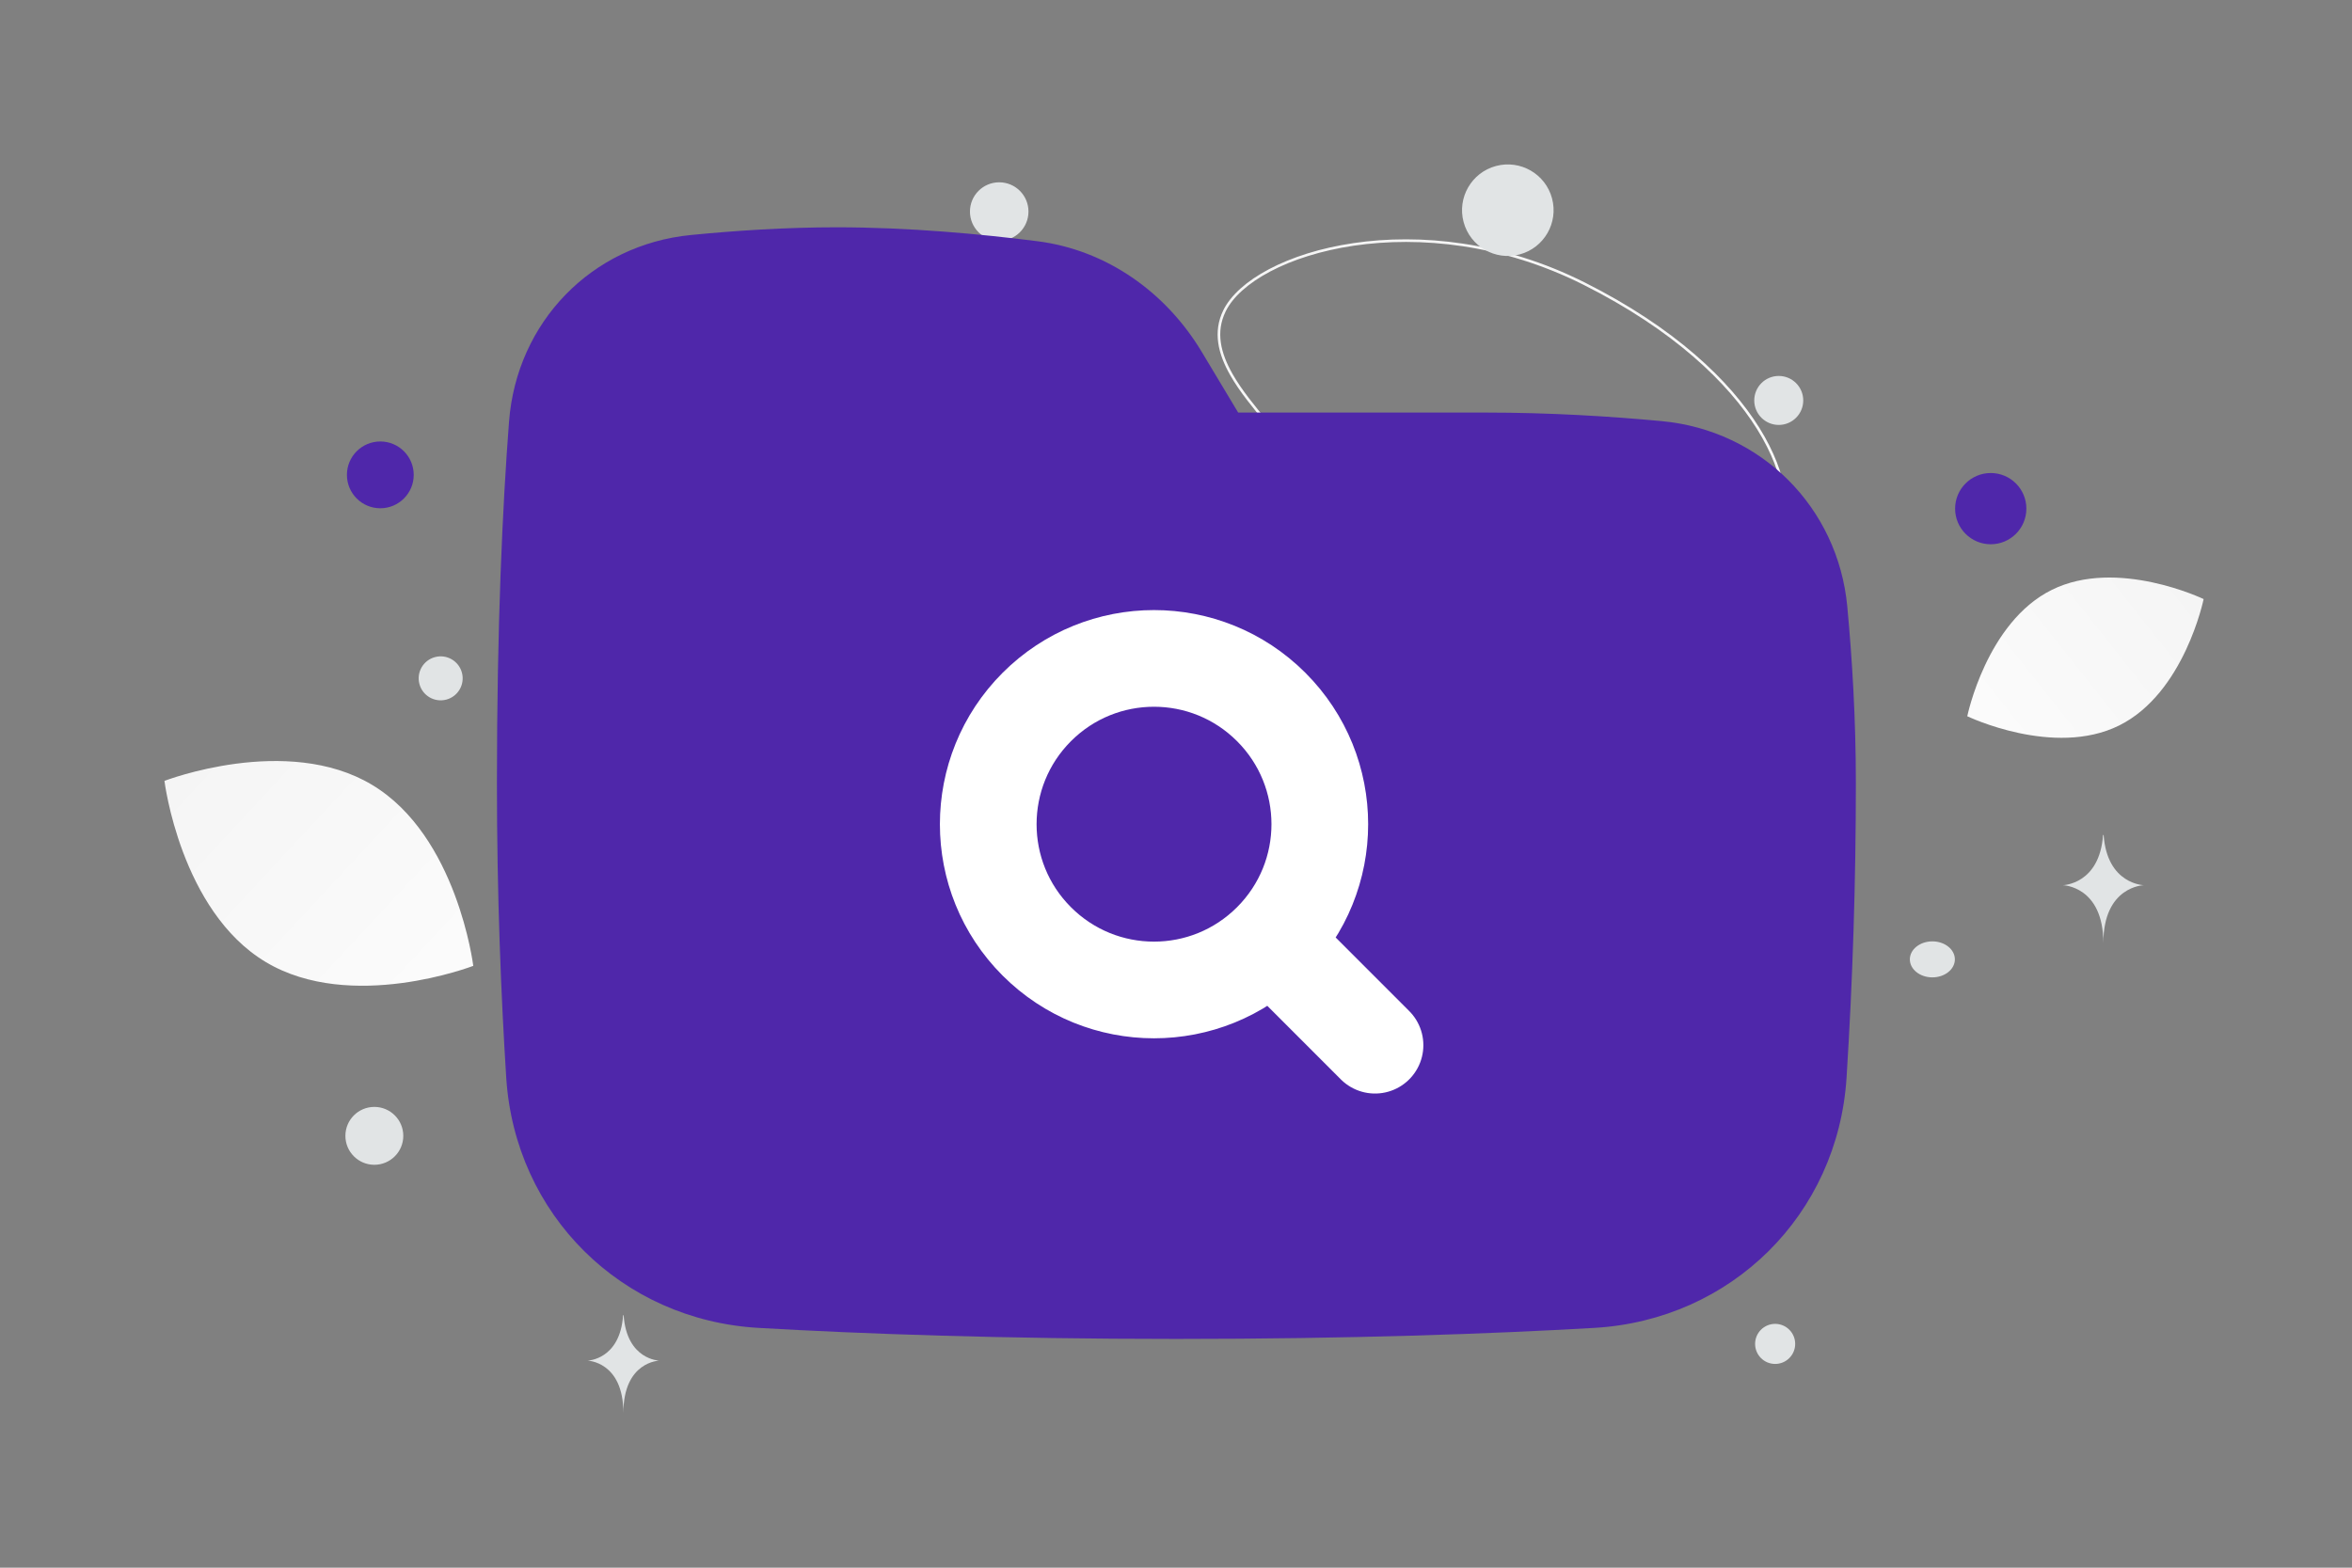<svg width="900" height="600" viewBox="0 0 900 600" fill="none" xmlns="http://www.w3.org/2000/svg">
<rect x="0" y="0" width="900" height="600" fill="#808080" stroke="none"/>
<g clip-path="url(#clip0_1235_27895)">
<path d="M680.455 206.605C685.344 197.887 684.04 182.078 672.813 164.029C661.606 146.013 640.56 125.864 606.21 108.571C574.981 92.854 543.291 89.803 518.027 93.531C505.395 95.394 494.38 98.951 485.84 103.455C477.288 107.966 471.265 113.401 468.539 118.994C464.582 127.117 466.611 135.293 471.183 143.343C474.773 149.663 479.884 155.829 484.796 161.754C486.137 163.364 487.467 164.982 488.787 166.61L488.396 166.918L488.787 166.61C499.703 180.137 514.657 194.061 533.541 204.35C559.764 218.647 583.734 220.959 609.935 223.487L612.197 223.705C630.19 225.445 644.743 225.678 656.064 223.212C667.36 220.752 675.408 215.612 680.455 206.605V206.605Z" stroke="url(#paint0_linear_1235_27895)" stroke-width="1.002"/>
<path d="M810.892 277.667C785.923 290.052 752.784 274.127 752.784 274.127C752.784 274.127 760.149 238.127 785.131 225.759C810.099 213.373 843.225 229.281 843.225 229.281C843.225 229.281 835.86 265.281 810.892 277.667Z" fill="url(#paint1_linear_1235_27895)"/>
<path d="M101.669 368.184C134.293 387.737 181.098 369.662 181.098 369.662C181.098 369.662 174.978 319.893 142.334 300.363C109.711 280.81 62.926 298.863 62.926 298.863C62.926 298.863 69.046 348.632 101.669 368.184Z" fill="url(#paint2_linear_1235_27895)"/>
<path d="M761.764 181.039C754.235 181.039 748.131 187.142 748.131 194.672C748.131 202.201 754.235 208.305 761.764 208.305C769.293 208.305 775.397 202.201 775.397 194.672C775.397 187.142 769.293 181.039 761.764 181.039Z" fill="#4F27AA"/>
<path d="M248.281 256.556C239.811 256.556 232.944 263.423 232.944 271.893C232.944 280.364 239.811 287.23 248.281 287.23C256.752 287.23 263.618 280.364 263.618 271.893C263.618 263.423 256.752 256.556 248.281 256.556Z" fill="#4F27AA"/>
<path d="M145.53 194.527C138.471 194.527 132.749 188.805 132.749 181.746C132.749 174.687 138.471 168.965 145.53 168.965C152.589 168.965 158.311 174.687 158.311 181.746C158.311 188.805 152.589 194.527 145.53 194.527Z" fill="#4F27AA"/>
<path d="M644.843 254.172C641.549 254.172 638.878 251.502 638.878 248.207C638.878 244.913 641.549 242.242 644.843 242.242C648.137 242.242 650.808 244.913 650.808 248.207C650.808 251.502 648.137 254.172 644.843 254.172Z" fill="#4F27AA"/>
<path d="M679.265 522.018C675.03 522.018 671.596 518.584 671.596 514.349C671.596 510.113 675.03 506.68 679.265 506.68C683.501 506.68 686.934 510.113 686.934 514.349C686.934 518.584 683.501 522.018 679.265 522.018Z" fill="#E1E4E5"/>
<path d="M143.244 445.799C137.126 445.799 132.167 440.839 132.167 434.722C132.167 428.604 137.126 423.645 143.244 423.645C149.361 423.645 154.321 428.604 154.321 434.722C154.321 440.839 149.361 445.799 143.244 445.799Z" fill="#E1E4E5"/>
<path d="M271.343 160.128C266.687 160.128 262.912 156.353 262.912 151.697C262.912 147.04 266.687 143.266 271.343 143.266C275.999 143.266 279.774 147.04 279.774 151.697C279.774 156.353 275.999 160.128 271.343 160.128Z" fill="#E1E4E5"/>
<path d="M680.644 162.633C675.468 162.633 671.271 158.436 671.271 153.26C671.271 148.083 675.468 143.887 680.644 143.887C685.821 143.887 690.017 148.083 690.017 153.26C690.017 158.436 685.821 162.633 680.644 162.633Z" fill="#E1E4E5"/>
<path d="M176.755 257.445C177.958 261.935 175.293 266.551 170.803 267.754C166.313 268.957 161.698 266.292 160.494 261.802C159.291 257.312 161.956 252.697 166.446 251.493C170.936 250.29 175.552 252.955 176.755 257.445Z" fill="#E1E4E5"/>
<path d="M382.351 92.167C376.167 92.167 371.154 87.154 371.154 80.97C371.154 74.787 376.167 69.773 382.351 69.773C388.535 69.773 393.548 74.787 393.548 80.97C393.548 87.154 388.535 92.167 382.351 92.167Z" fill="#E1E4E5"/>
<path d="M739.424 374.069C734.667 374.069 730.811 370.984 730.811 367.179C730.811 363.374 734.667 360.289 739.424 360.289C744.181 360.289 748.037 363.374 748.037 367.179C748.037 370.984 744.181 374.069 739.424 374.069Z" fill="#E1E4E5"/>
<path d="M593.89 75.919C596.394 85.264 590.848 94.869 581.504 97.373C572.159 99.877 562.554 94.331 560.05 84.987C557.546 75.642 563.092 66.037 572.436 63.533C581.781 61.029 591.386 66.574 593.89 75.919Z" fill="#E1E4E5"/>
<path d="M804.741 319.594H804.966C806.3 338.498 820.36 338.789 820.36 338.789C820.36 338.789 804.856 339.092 804.856 360.936C804.856 339.092 789.353 338.789 789.353 338.789C789.353 338.789 803.407 338.498 804.741 319.594ZM238.439 503.381H238.639C239.823 520.491 252.298 520.754 252.298 520.754C252.298 520.754 238.542 521.028 238.542 540.798C238.542 521.028 224.785 520.754 224.785 520.754C224.785 520.754 237.255 520.491 238.439 503.381Z" fill="#E1E4E5"/>
<path d="M213.454 216.936L239.208 132.313L269.256 110.238L410.907 118.21L471.614 183.21H603.454C607.869 183.21 651.897 191.386 673.359 195.474L695.435 284.389L681.331 378.823L673.359 446.276L638.407 484.908L471.614 494.719C420.309 493.697 314.143 492.266 299.916 494.719C285.69 497.172 243.705 463.445 224.492 446.276C223.265 418.477 219.341 361.776 213.454 357.36C207.567 352.945 211.001 261.904 213.454 216.936Z" fill="#4F27AA"/>
<path d="M526.152 400.029L486.439 360.292M396.725 360.295C421.515 385.084 461.646 385.084 486.436 360.295C511.225 335.506 511.225 295.374 486.436 270.585C461.646 245.795 421.515 245.795 396.725 270.585C371.961 295.374 371.961 335.555 396.725 360.295Z" stroke="white" stroke-width="36.999" stroke-linecap="round" stroke-linejoin="round"/>
<path fill-rule="evenodd" clip-rule="evenodd" d="M447.023 205.174L419.316 158.995C412.285 147.277 401.664 140.577 391.046 139.223C370.593 136.616 345.093 134.264 320.152 134.264C302.82 134.264 285.137 135.401 268.971 136.993C254.089 138.458 243.104 149.513 241.918 164.974C239.544 195.922 237.425 240.218 237.425 299.719C237.425 341.616 238.951 378.938 240.889 409.43C242.698 437.893 264.282 459.377 292.965 461.03C331.887 463.275 384.282 465.174 450.152 465.174C516.022 465.174 568.417 463.275 607.339 461.03C636.022 459.377 657.606 437.893 659.415 409.43C661.724 372.905 662.879 336.317 662.879 299.719C662.879 276.883 661.556 255.205 659.804 236.561C658.359 221.173 646.879 209.694 631.492 208.249C612.848 206.497 591.17 205.174 568.334 205.174H447.023ZM473.788 157.901L459.852 134.674C446.147 111.832 423.448 95.698 397.024 92.33C375.431 89.577 347.792 86.992 320.152 86.992C300.863 86.992 281.574 88.251 264.34 89.948C226.355 93.687 197.703 123.302 194.784 161.358C192.311 193.594 190.152 239.099 190.152 299.719C190.152 342.75 191.719 381.081 193.711 412.429C197.043 464.848 237.806 505.201 290.244 508.225C330.07 510.521 383.373 512.446 450.152 512.446C516.931 512.446 570.233 510.521 610.06 508.225C662.498 505.201 703.26 464.848 706.592 412.429C708.965 374.906 710.152 337.317 710.152 299.719C710.152 275.11 708.728 251.925 706.87 232.139C703.3 194.138 673.914 164.753 635.914 161.183C616.128 159.324 592.942 157.901 568.334 157.901H473.788Z" fill="#4F27AA"/>
</g>
<defs>
<linearGradient id="paint0_linear_1235_27895" x1="611.767" y1="325.542" x2="520.304" y2="-85.455" gradientUnits="userSpaceOnUse">
<stop stop-color="white"/>
<stop offset="1" stop-color="#EEEEEE"/>
</linearGradient>
<linearGradient id="paint1_linear_1235_27895" x1="715.011" y1="316.3" x2="920.949" y2="153.403" gradientUnits="userSpaceOnUse">
<stop stop-color="white"/>
<stop offset="1" stop-color="#EEEEEE"/>
</linearGradient>
<linearGradient id="paint2_linear_1235_27895" x1="227.915" y1="431.124" x2="-34.588" y2="187.223" gradientUnits="userSpaceOnUse">
<stop stop-color="white"/>
<stop offset="1" stop-color="#EEEEEE"/>
</linearGradient>
<clipPath id="clip0_1235_27895">
<rect width="900" height="600" fill="white"/>
</clipPath>
</defs>
</svg>

